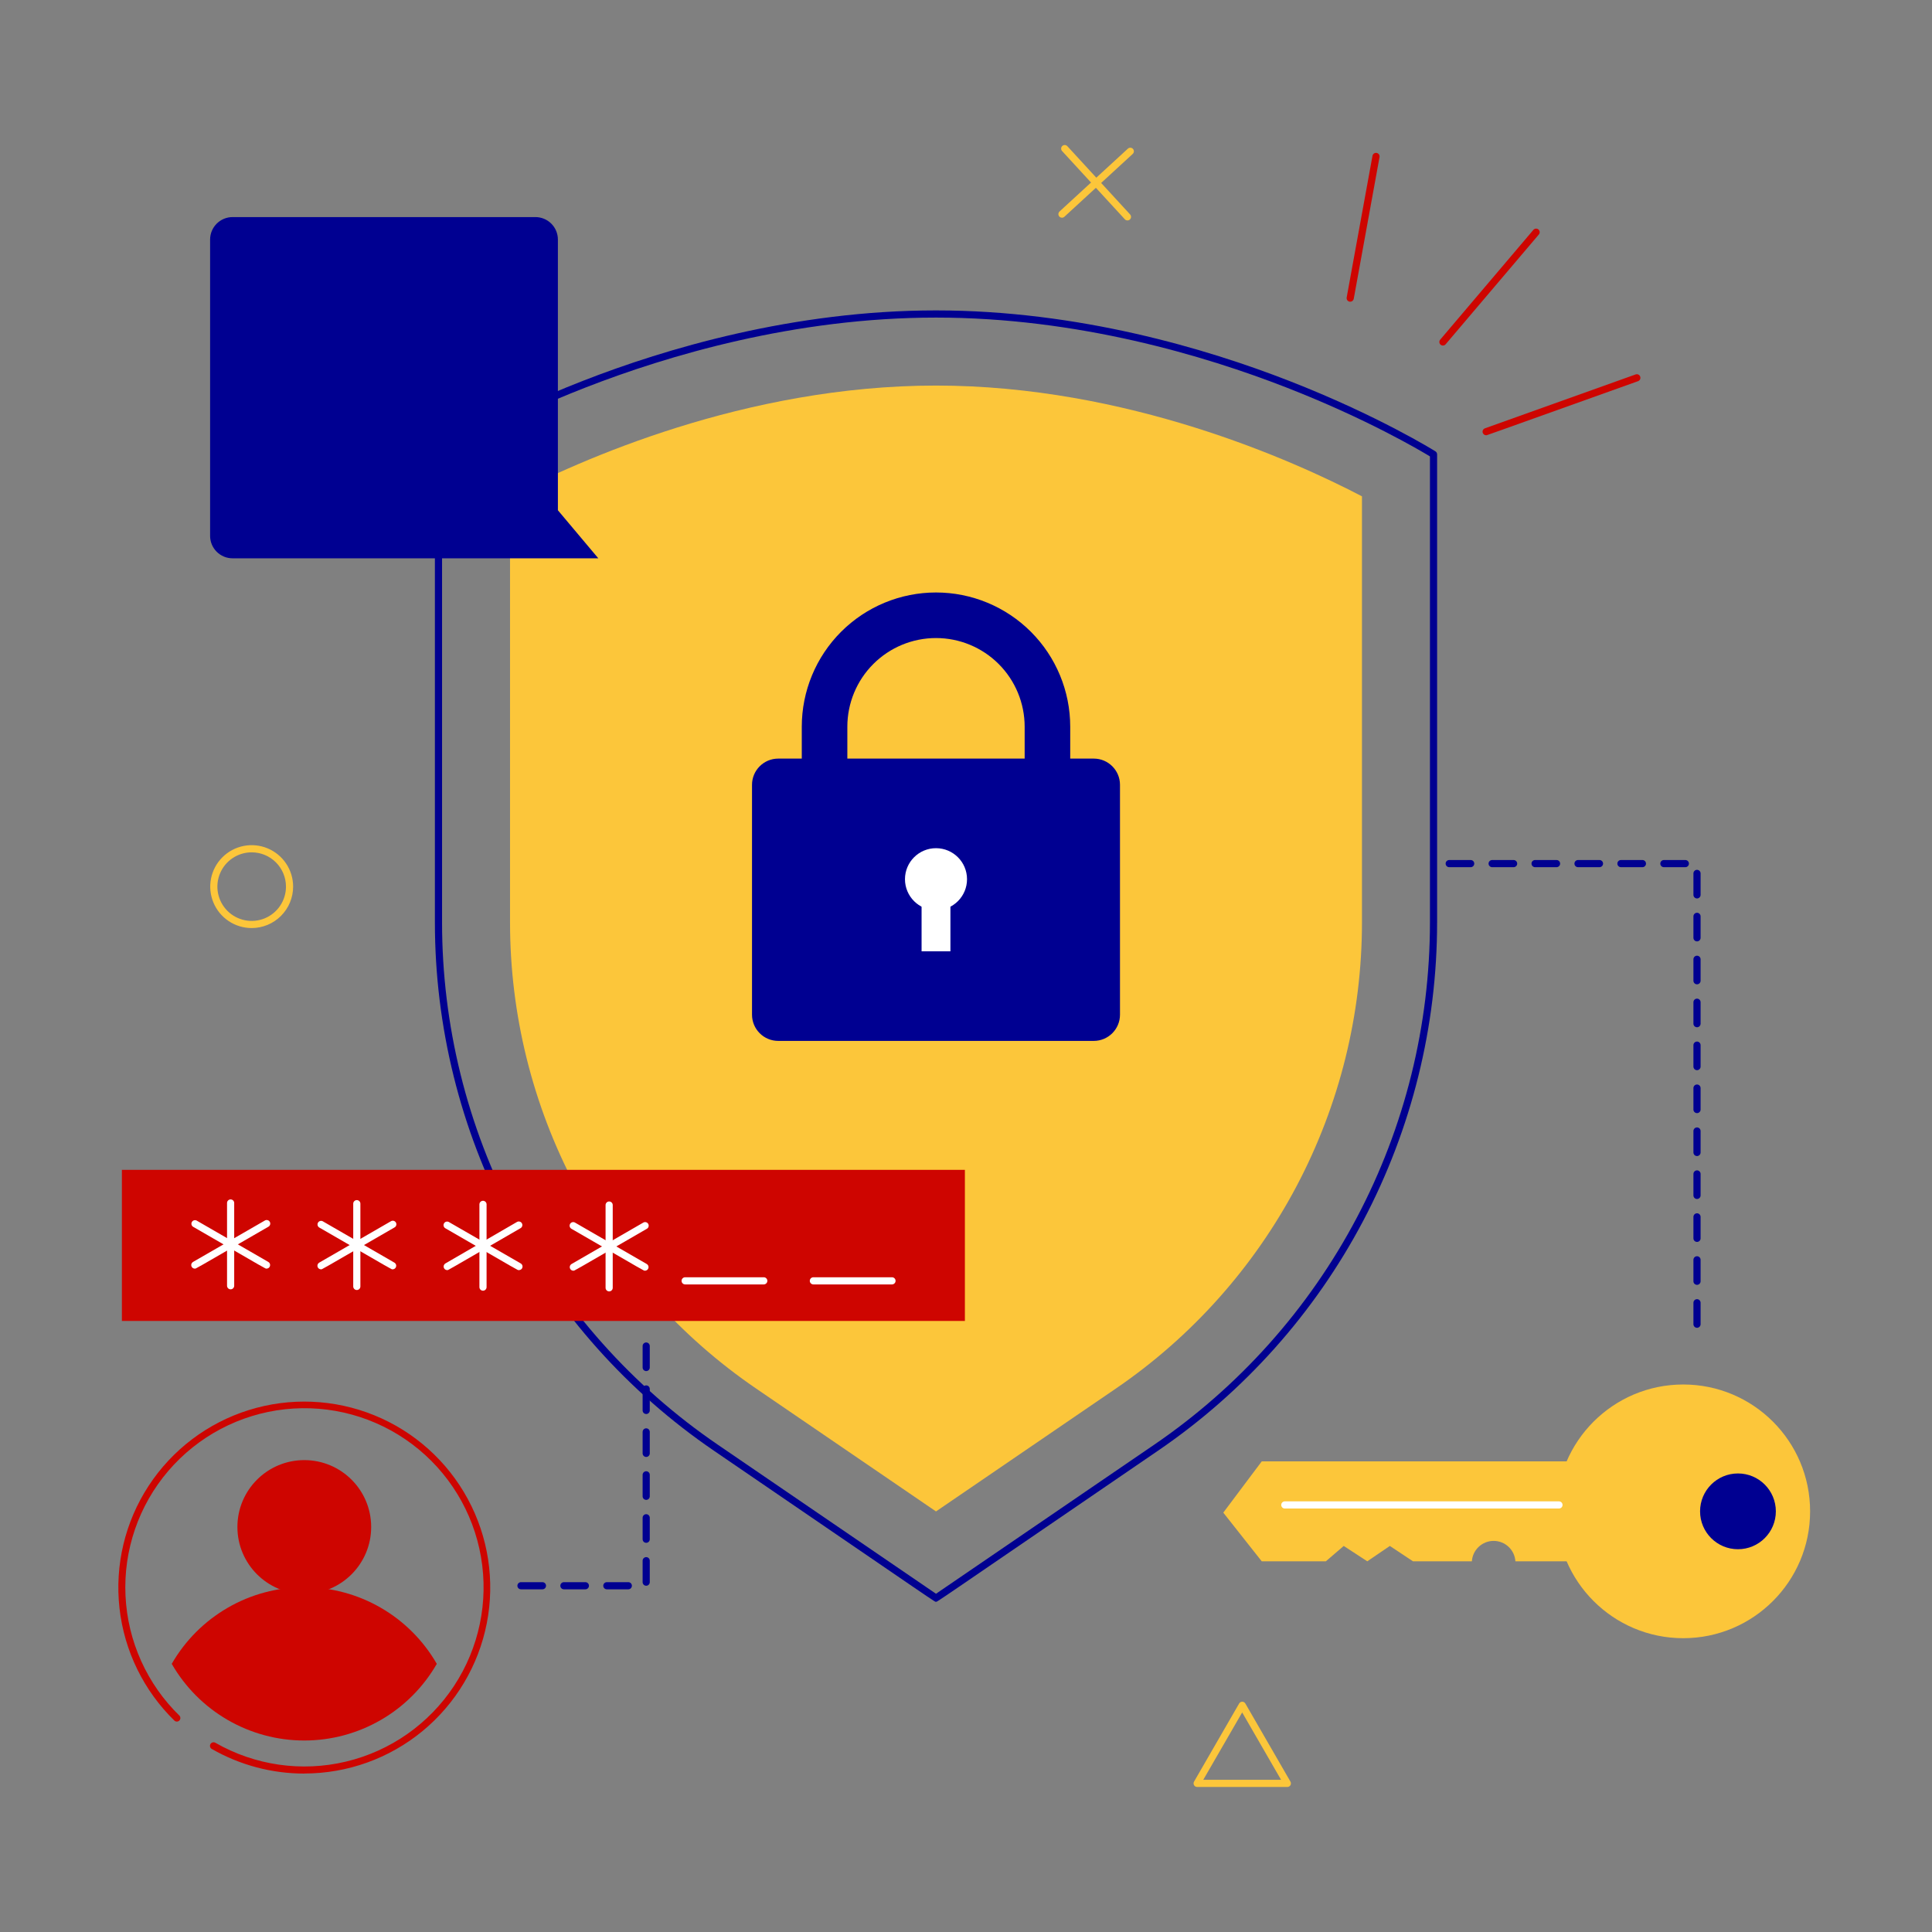 <svg width="327" height="327" viewBox="0 0 327 327" fill="none" xmlns="http://www.w3.org/2000/svg">
<rect x="0" y="0" width="327" height="327" fill="#808080" stroke="none"/>
<path d="M42.598 157.078C41.21 157.078 39.854 156.667 38.7 155.896C37.547 155.125 36.648 154.029 36.117 152.747C35.586 151.465 35.447 150.055 35.717 148.694C35.988 147.333 36.656 146.083 37.637 145.102C38.618 144.121 39.868 143.453 41.229 143.182C42.59 142.911 44.001 143.05 45.282 143.581C46.564 144.112 47.66 145.011 48.431 146.165C49.202 147.319 49.613 148.675 49.613 150.063C49.612 151.923 48.872 153.706 47.557 155.021C46.241 156.337 44.458 157.076 42.598 157.078ZM42.598 144.261C41.45 144.261 40.328 144.602 39.373 145.24C38.418 145.878 37.674 146.784 37.235 147.845C36.796 148.906 36.681 150.073 36.905 151.199C37.13 152.325 37.683 153.359 38.495 154.171C39.307 154.983 40.341 155.535 41.467 155.759C42.593 155.982 43.761 155.867 44.821 155.427C45.882 154.987 46.788 154.243 47.425 153.288C48.063 152.333 48.403 151.211 48.402 150.063C48.401 148.524 47.788 147.049 46.7 145.961C45.612 144.874 44.136 144.262 42.598 144.261ZM179.744 36.848C179.622 36.849 179.501 36.812 179.4 36.744C179.298 36.675 179.22 36.577 179.176 36.463C179.131 36.349 179.122 36.224 179.15 36.104C179.178 35.985 179.242 35.877 179.332 35.794L190.886 25.173C190.944 25.116 191.013 25.072 191.088 25.043C191.164 25.013 191.244 24.999 191.325 25.001C191.406 25.003 191.486 25.022 191.559 25.055C191.633 25.089 191.699 25.137 191.754 25.196C191.809 25.256 191.851 25.326 191.879 25.402C191.906 25.478 191.918 25.559 191.914 25.64C191.909 25.72 191.889 25.799 191.853 25.872C191.818 25.945 191.768 26.01 191.707 26.063L180.153 36.688C180.041 36.79 179.896 36.847 179.744 36.848Z" fill="#FCC63A"/>
<path d="M190.831 37.311C190.748 37.312 190.665 37.294 190.589 37.261C190.512 37.228 190.443 37.179 190.386 37.118L179.762 25.564C179.653 25.445 179.596 25.288 179.603 25.128C179.609 24.967 179.68 24.816 179.798 24.707C179.917 24.598 180.073 24.541 180.234 24.547C180.395 24.554 180.546 24.625 180.655 24.743L191.277 36.297C191.356 36.384 191.408 36.491 191.427 36.607C191.446 36.723 191.431 36.842 191.384 36.949C191.337 37.057 191.26 37.148 191.162 37.212C191.063 37.277 190.949 37.311 190.831 37.311ZM217.888 302.454H202.622C202.515 302.454 202.411 302.426 202.319 302.372C202.227 302.319 202.151 302.243 202.098 302.151C202.045 302.059 202.017 301.954 202.017 301.848C202.017 301.742 202.045 301.638 202.098 301.546L209.731 288.323C209.784 288.231 209.86 288.155 209.952 288.102C210.044 288.049 210.149 288.022 210.255 288.022C210.361 288.022 210.465 288.049 210.557 288.102C210.649 288.155 210.725 288.231 210.778 288.323L218.414 301.546C218.468 301.638 218.496 301.742 218.496 301.849C218.496 301.955 218.467 302.06 218.414 302.152C218.36 302.244 218.284 302.321 218.191 302.374C218.099 302.427 217.994 302.454 217.888 302.454ZM203.657 301.243H216.828L210.243 289.837L203.657 301.243Z" fill="#FCC63A"/>
<path d="M158.423 271.092C158.12 271.092 160.736 272.8 120.827 245.535C106.27 235.597 94.359 222.255 86.13 206.668C77.901 191.081 73.603 173.72 73.608 156.094V76.906C73.609 76.803 73.635 76.703 73.685 76.613C73.734 76.524 73.806 76.448 73.893 76.394C73.987 76.333 83.543 70.353 98.657 64.462C112.609 59.011 134.303 52.538 158.423 52.538C182.542 52.538 204.233 59.021 218.185 64.462C233.302 70.353 242.858 76.333 242.952 76.394C243.039 76.448 243.111 76.524 243.16 76.613C243.21 76.703 243.236 76.803 243.237 76.906V156.094C243.24 173.721 238.94 191.083 230.708 206.67C222.476 222.257 210.563 235.599 196.003 245.535C156.073 272.824 158.713 271.092 158.423 271.092ZM74.82 77.248V156.094C74.814 173.522 79.064 190.689 87.201 206.101C95.337 221.513 107.114 234.706 121.508 244.533L158.423 269.751L195.337 244.533C209.731 234.706 221.508 221.513 229.644 206.101C237.781 190.689 242.031 173.522 242.025 156.094V77.248C240.342 76.224 231.295 70.871 217.719 65.582C203.869 60.183 182.339 53.752 158.423 53.752C134.506 53.752 112.976 60.183 99.126 65.582C85.55 70.871 76.503 76.224 74.82 77.248Z" fill="#000091"/>
<path d="M127.999 235.034C115.151 226.263 104.639 214.487 97.376 200.73C90.114 186.973 86.32 171.651 86.325 156.094V84.006C97.939 77.95 126.116 65.258 158.422 65.258C190.729 65.258 218.89 77.938 230.52 84.006V156.094C230.524 171.651 226.73 186.973 219.468 200.73C212.205 214.487 201.693 226.263 188.845 235.034L158.422 255.817L127.999 235.034Z" fill="#FCC63A"/>
<path d="M20.631 198.002H163.312V223.578H20.631V198.002Z" fill="#CE0500"/>
<path d="M39.034 218.224C38.873 218.224 38.719 218.161 38.606 218.047C38.492 217.934 38.428 217.779 38.428 217.619V203.612C38.428 203.452 38.492 203.298 38.606 203.184C38.719 203.071 38.873 203.007 39.034 203.007C39.194 203.007 39.348 203.071 39.462 203.184C39.575 203.298 39.639 203.452 39.639 203.612V217.619C39.639 217.779 39.575 217.934 39.462 218.047C39.348 218.161 39.194 218.224 39.034 218.224Z" fill="white"/>
<path d="M32.969 214.721C32.836 214.721 32.707 214.677 32.601 214.596C32.496 214.515 32.42 214.401 32.385 214.273C32.351 214.144 32.36 214.008 32.411 213.885C32.461 213.762 32.551 213.659 32.666 213.592L44.811 206.589C44.88 206.545 44.957 206.515 45.038 206.502C45.118 206.489 45.2 206.492 45.28 206.512C45.359 206.531 45.434 206.566 45.499 206.615C45.564 206.664 45.619 206.726 45.66 206.797C45.701 206.867 45.727 206.946 45.737 207.027C45.747 207.108 45.74 207.19 45.717 207.268C45.695 207.347 45.656 207.42 45.605 207.483C45.553 207.546 45.489 207.598 45.416 207.636C32.442 215.121 33.208 214.721 32.969 214.721Z" fill="white"/>
<path d="M45.114 214.721C44.871 214.721 45.619 215.108 32.679 207.636C32.547 207.552 32.453 207.42 32.415 207.269C32.378 207.117 32.401 206.957 32.479 206.821C32.557 206.686 32.685 206.586 32.835 206.543C32.985 206.499 33.146 206.516 33.284 206.588L45.416 213.591C45.532 213.658 45.622 213.761 45.672 213.884C45.723 214.007 45.732 214.143 45.697 214.272C45.663 214.4 45.587 214.514 45.482 214.595C45.376 214.676 45.247 214.72 45.114 214.721ZM60.392 218.342C60.231 218.342 60.077 218.278 59.964 218.164C59.85 218.051 59.786 217.897 59.786 217.736V203.727C59.786 203.566 59.85 203.412 59.964 203.298C60.077 203.185 60.231 203.121 60.392 203.121C60.553 203.121 60.706 203.185 60.82 203.298C60.934 203.412 60.997 203.566 60.997 203.727V217.736C60.997 217.897 60.934 218.051 60.82 218.164C60.706 218.278 60.553 218.342 60.392 218.342Z" fill="white"/>
<path d="M54.327 214.839C54.194 214.839 54.065 214.795 53.959 214.714C53.854 214.633 53.778 214.519 53.743 214.391C53.709 214.262 53.718 214.126 53.769 214.003C53.819 213.88 53.909 213.777 54.024 213.71L66.157 206.707C66.226 206.663 66.303 206.634 66.383 206.62C66.464 206.607 66.546 206.61 66.626 206.63C66.705 206.649 66.779 206.684 66.845 206.733C66.91 206.782 66.965 206.844 67.006 206.915C67.047 206.986 67.073 207.064 67.083 207.145C67.093 207.226 67.086 207.308 67.063 207.387C67.04 207.465 67.002 207.538 66.95 207.601C66.899 207.664 66.835 207.717 66.762 207.754C53.797 215.236 54.563 214.839 54.327 214.839Z" fill="white"/>
<path d="M66.457 214.839C66.217 214.839 66.962 215.226 54.021 207.754C53.89 207.67 53.795 207.538 53.758 207.387C53.721 207.235 53.744 207.075 53.822 206.94C53.9 206.804 54.028 206.705 54.178 206.661C54.328 206.618 54.489 206.634 54.627 206.706L66.759 213.709C66.874 213.776 66.964 213.879 67.015 214.002C67.066 214.125 67.075 214.261 67.04 214.39C67.006 214.518 66.93 214.632 66.825 214.713C66.719 214.794 66.59 214.838 66.457 214.839ZM81.75 218.457C81.589 218.457 81.435 218.393 81.322 218.279C81.208 218.166 81.144 218.012 81.144 217.851V203.845C81.144 203.684 81.208 203.53 81.322 203.417C81.435 203.303 81.589 203.239 81.75 203.239C81.91 203.239 82.064 203.303 82.178 203.417C82.292 203.53 82.355 203.684 82.355 203.845V217.851C82.355 218.012 82.292 218.166 82.178 218.279C82.064 218.393 81.91 218.457 81.75 218.457Z" fill="white"/>
<path d="M75.694 214.972C75.56 214.973 75.43 214.929 75.323 214.848C75.216 214.767 75.14 214.652 75.105 214.523C75.07 214.393 75.08 214.256 75.132 214.132C75.183 214.009 75.275 213.906 75.391 213.84L87.503 206.821C87.642 206.741 87.807 206.719 87.963 206.761C88.118 206.803 88.25 206.904 88.331 207.044C88.411 207.183 88.433 207.349 88.391 207.504C88.349 207.659 88.248 207.792 88.108 207.872C75.152 215.354 75.921 214.972 75.694 214.972Z" fill="white"/>
<path d="M87.805 214.972C87.566 214.972 88.314 215.357 75.373 207.887C75.234 207.807 75.132 207.674 75.091 207.519C75.049 207.364 75.07 207.198 75.151 207.059C75.231 206.92 75.364 206.818 75.519 206.776C75.674 206.734 75.84 206.756 75.979 206.836L88.108 213.825C88.233 213.886 88.333 213.99 88.391 214.117C88.449 214.244 88.461 214.387 88.426 214.522C88.39 214.657 88.309 214.776 88.196 214.858C88.083 214.94 87.945 214.98 87.805 214.972ZM103.102 218.575C102.941 218.575 102.787 218.511 102.674 218.398C102.56 218.284 102.496 218.13 102.496 217.97V203.96C102.496 203.799 102.56 203.645 102.674 203.532C102.787 203.418 102.941 203.354 103.102 203.354C103.262 203.354 103.416 203.418 103.53 203.532C103.644 203.645 103.707 203.799 103.707 203.96V217.97C103.707 218.13 103.644 218.284 103.53 218.398C103.416 218.511 103.262 218.575 103.102 218.575Z" fill="white"/>
<path d="M97.037 215.072C96.904 215.072 96.775 215.028 96.669 214.946C96.564 214.865 96.488 214.752 96.453 214.623C96.419 214.495 96.428 214.358 96.478 214.235C96.529 214.112 96.619 214.009 96.734 213.942L108.864 206.939C108.933 206.895 109.01 206.866 109.09 206.853C109.171 206.839 109.253 206.843 109.333 206.862C109.412 206.882 109.486 206.917 109.552 206.966C109.617 207.015 109.672 207.077 109.713 207.147C109.754 207.218 109.78 207.296 109.79 207.377C109.799 207.458 109.793 207.541 109.77 207.619C109.747 207.697 109.709 207.77 109.657 207.834C109.605 207.897 109.542 207.949 109.469 207.987C96.51 215.472 97.276 215.072 97.037 215.072Z" fill="white"/>
<path d="M109.167 215.072C108.927 215.072 109.675 215.459 96.734 207.987C96.662 207.949 96.598 207.897 96.546 207.834C96.495 207.77 96.456 207.697 96.434 207.619C96.411 207.541 96.404 207.458 96.414 207.377C96.424 207.296 96.45 207.218 96.491 207.147C96.532 207.077 96.587 207.015 96.652 206.966C96.717 206.917 96.792 206.882 96.871 206.862C96.951 206.843 97.033 206.839 97.114 206.853C97.194 206.866 97.271 206.895 97.34 206.939L109.469 213.942C109.585 214.009 109.674 214.112 109.725 214.235C109.776 214.358 109.785 214.495 109.75 214.623C109.716 214.752 109.64 214.865 109.535 214.946C109.429 215.028 109.3 215.072 109.167 215.072ZM129.262 217.394H115.964C115.803 217.394 115.649 217.33 115.536 217.217C115.422 217.103 115.358 216.949 115.358 216.789C115.358 216.628 115.422 216.474 115.536 216.36C115.649 216.247 115.803 216.183 115.964 216.183H129.271C129.432 216.183 129.586 216.247 129.699 216.36C129.813 216.474 129.877 216.628 129.877 216.789C129.877 216.949 129.813 217.103 129.699 217.217C129.586 217.33 129.432 217.394 129.271 217.394H129.262ZM150.974 217.394H137.667C137.506 217.394 137.352 217.33 137.239 217.217C137.125 217.103 137.062 216.949 137.062 216.789C137.062 216.628 137.125 216.474 137.239 216.36C137.352 216.247 137.506 216.183 137.667 216.183H150.974C151.135 216.183 151.289 216.247 151.402 216.36C151.516 216.474 151.58 216.628 151.58 216.789C151.58 216.949 151.516 217.103 151.402 217.217C151.289 217.33 151.135 217.394 150.974 217.394Z" fill="white"/>
<path d="M181.14 141.858H173.428V122.998C173.428 119.018 171.847 115.201 169.033 112.387C166.219 109.573 162.402 107.992 158.422 107.992C154.443 107.992 150.626 109.573 147.812 112.387C144.998 115.201 143.417 119.018 143.417 122.998V141.858H135.705V122.998C135.705 116.973 138.099 111.194 142.359 106.934C146.619 102.674 152.397 100.28 158.422 100.28C164.448 100.28 170.226 102.674 174.486 106.934C178.746 111.194 181.14 116.973 181.14 122.998V141.858Z" fill="#000091"/>
<path d="M185.124 128.396H131.72C129.269 128.396 127.282 130.384 127.282 132.835V171.739C127.282 174.191 129.269 176.178 131.72 176.178H185.124C187.576 176.178 189.563 174.191 189.563 171.739V132.835C189.563 130.384 187.576 128.396 185.124 128.396Z" fill="#000091"/>
<path d="M158.423 154.06C161.322 154.06 163.673 151.709 163.673 148.81C163.673 145.91 161.322 143.56 158.423 143.56C155.523 143.56 153.172 145.91 153.172 148.81C153.172 151.709 155.523 154.06 158.423 154.06Z" fill="white"/>
<path d="M155.982 150.808H160.863V161.014H155.982V150.808Z" fill="white"/>
<path d="M39.361 36.742H90.624C91.633 36.742 92.6 37.143 93.313 37.856C94.026 38.569 94.427 39.536 94.427 40.545V86.364L101.267 94.497H39.361C38.862 94.497 38.367 94.399 37.906 94.207C37.445 94.016 37.026 93.736 36.673 93.383C36.32 93.03 36.04 92.611 35.849 92.149C35.659 91.688 35.561 91.193 35.561 90.694V40.545C35.561 39.537 35.961 38.57 36.674 37.857C37.386 37.144 38.353 36.743 39.361 36.742Z" fill="#000091"/>
<path d="M284.899 277.272C296.756 277.272 306.369 267.66 306.369 255.802C306.369 243.944 296.756 234.332 284.899 234.332C273.041 234.332 263.429 243.944 263.429 255.802C263.429 267.66 273.041 277.272 284.899 277.272Z" fill="#FCC63A"/>
<path d="M294.157 262.214C297.699 262.214 300.57 259.343 300.57 255.802C300.57 252.26 297.699 249.389 294.157 249.389C290.616 249.389 287.745 252.26 287.745 255.802C287.745 259.343 290.616 262.214 294.157 262.214Z" fill="#000091"/>
<path d="M277.744 247.346V264.259H256.489C256.429 263.323 256.015 262.445 255.331 261.803C254.646 261.161 253.744 260.804 252.806 260.804C251.868 260.804 250.965 261.161 250.281 261.803C249.597 262.445 249.182 263.323 249.122 264.259H239.155L235.24 261.658L231.419 264.259L227.434 261.658L224.407 264.259H213.555L207.048 256.02L213.555 247.346H277.744Z" fill="#FCC63A"/>
<path d="M263.865 255.323H217.458C217.297 255.323 217.143 255.26 217.03 255.146C216.916 255.032 216.853 254.878 216.853 254.718C216.853 254.557 216.916 254.403 217.03 254.29C217.143 254.176 217.297 254.112 217.458 254.112H263.865C264.025 254.112 264.179 254.176 264.293 254.29C264.407 254.403 264.47 254.557 264.47 254.718C264.47 254.878 264.407 255.032 264.293 255.146C264.179 255.26 264.025 255.323 263.865 255.323Z" fill="white"/>
<path d="M287.227 224.734C287.066 224.734 286.912 224.67 286.799 224.556C286.685 224.443 286.621 224.289 286.621 224.128V220.495C286.621 220.334 286.685 220.18 286.799 220.067C286.912 219.953 287.066 219.889 287.227 219.889C287.388 219.889 287.542 219.953 287.655 220.067C287.769 220.18 287.833 220.334 287.833 220.495V224.128C287.833 224.289 287.769 224.443 287.655 224.556C287.542 224.67 287.388 224.734 287.227 224.734ZM287.227 217.467C287.066 217.467 286.912 217.403 286.799 217.29C286.685 217.176 286.621 217.022 286.621 216.862V213.228C286.621 213.068 286.685 212.914 286.799 212.8C286.912 212.687 287.066 212.623 287.227 212.623C287.388 212.623 287.542 212.687 287.655 212.8C287.769 212.914 287.833 213.068 287.833 213.228V216.862C287.833 217.022 287.769 217.176 287.655 217.29C287.542 217.403 287.388 217.467 287.227 217.467ZM287.227 210.2C287.066 210.2 286.912 210.137 286.799 210.023C286.685 209.91 286.621 209.756 286.621 209.595V205.962C286.621 205.801 286.685 205.647 286.799 205.533C286.912 205.42 287.066 205.356 287.227 205.356C287.388 205.356 287.542 205.42 287.655 205.533C287.769 205.647 287.833 205.801 287.833 205.962V209.595C287.833 209.756 287.769 209.91 287.655 210.023C287.542 210.137 287.388 210.2 287.227 210.2ZM287.227 202.934C287.066 202.934 286.912 202.87 286.799 202.756C286.685 202.643 286.621 202.489 286.621 202.328V198.695C286.621 198.534 286.685 198.38 286.799 198.267C286.912 198.153 287.066 198.089 287.227 198.089C287.388 198.089 287.542 198.153 287.655 198.267C287.769 198.38 287.833 198.534 287.833 198.695V202.328C287.833 202.489 287.769 202.643 287.655 202.756C287.542 202.87 287.388 202.934 287.227 202.934ZM287.227 195.667C287.066 195.667 286.912 195.603 286.799 195.49C286.685 195.376 286.621 195.222 286.621 195.062V191.428C286.621 191.268 286.685 191.114 286.799 191C286.912 190.887 287.066 190.823 287.227 190.823C287.388 190.823 287.542 190.887 287.655 191C287.769 191.114 287.833 191.268 287.833 191.428V195.062C287.833 195.222 287.769 195.376 287.655 195.49C287.542 195.603 287.388 195.667 287.227 195.667ZM287.227 188.4C287.066 188.4 286.912 188.337 286.799 188.223C286.685 188.11 286.621 187.956 286.621 187.795V184.162C286.621 184.001 286.685 183.847 286.799 183.733C286.912 183.62 287.066 183.556 287.227 183.556C287.388 183.556 287.542 183.62 287.655 183.733C287.769 183.847 287.833 184.001 287.833 184.162V187.795C287.833 187.956 287.769 188.11 287.655 188.223C287.542 188.337 287.388 188.4 287.227 188.4ZM287.227 181.134C287.066 181.134 286.912 181.07 286.799 180.956C286.685 180.843 286.621 180.689 286.621 180.528V176.895C286.621 176.734 286.685 176.58 286.799 176.467C286.912 176.353 287.066 176.289 287.227 176.289C287.388 176.289 287.542 176.353 287.655 176.467C287.769 176.58 287.833 176.734 287.833 176.895V180.528C287.833 180.689 287.769 180.843 287.655 180.956C287.542 181.07 287.388 181.134 287.227 181.134ZM287.227 173.867C287.066 173.867 286.912 173.803 286.799 173.69C286.685 173.576 286.621 173.422 286.621 173.262V169.628C286.621 169.468 286.685 169.314 286.799 169.2C286.912 169.087 287.066 169.023 287.227 169.023C287.388 169.023 287.542 169.087 287.655 169.2C287.769 169.314 287.833 169.468 287.833 169.628V173.262C287.833 173.422 287.769 173.576 287.655 173.69C287.542 173.803 287.388 173.867 287.227 173.867ZM287.227 166.6C287.066 166.6 286.912 166.537 286.799 166.423C286.685 166.31 286.621 166.156 286.621 165.995V162.362C286.621 162.201 286.685 162.047 286.799 161.933C286.912 161.82 287.066 161.756 287.227 161.756C287.388 161.756 287.542 161.82 287.655 161.933C287.769 162.047 287.833 162.201 287.833 162.362V165.995C287.833 166.156 287.769 166.31 287.655 166.423C287.542 166.537 287.388 166.6 287.227 166.6ZM287.227 159.334C287.066 159.334 286.912 159.27 286.799 159.156C286.685 159.043 286.621 158.889 286.621 158.728V155.095C286.621 154.934 286.685 154.78 286.799 154.667C286.912 154.553 287.066 154.489 287.227 154.489C287.388 154.489 287.542 154.553 287.655 154.667C287.769 154.78 287.833 154.934 287.833 155.095V158.728C287.833 158.889 287.769 159.043 287.655 159.156C287.542 159.27 287.388 159.334 287.227 159.334ZM287.227 152.067C287.066 152.067 286.912 152.003 286.799 151.89C286.685 151.776 286.621 151.622 286.621 151.462V147.828C286.621 147.668 286.685 147.514 286.799 147.4C286.912 147.286 287.066 147.223 287.227 147.223C287.388 147.223 287.542 147.286 287.655 147.4C287.769 147.514 287.833 147.668 287.833 147.828V151.462C287.833 151.622 287.769 151.776 287.655 151.89C287.542 152.003 287.388 152.067 287.227 152.067ZM285.253 146.775H281.62C281.459 146.775 281.305 146.711 281.191 146.597C281.078 146.484 281.014 146.33 281.014 146.169C281.014 146.008 281.078 145.854 281.191 145.741C281.305 145.627 281.459 145.563 281.62 145.563H285.253C285.413 145.563 285.568 145.627 285.681 145.741C285.795 145.854 285.858 146.008 285.858 146.169C285.858 146.33 285.795 146.484 285.681 146.597C285.568 146.711 285.413 146.775 285.253 146.775ZM277.986 146.775H274.353C274.192 146.775 274.038 146.711 273.925 146.597C273.811 146.484 273.747 146.33 273.747 146.169C273.747 146.008 273.811 145.854 273.925 145.741C274.038 145.627 274.192 145.563 274.353 145.563H277.986C278.147 145.563 278.301 145.627 278.414 145.741C278.528 145.854 278.592 146.008 278.592 146.169C278.592 146.33 278.528 146.484 278.414 146.597C278.301 146.711 278.147 146.775 277.986 146.775ZM270.72 146.775H267.086C266.926 146.775 266.772 146.711 266.658 146.597C266.544 146.484 266.481 146.33 266.481 146.169C266.481 146.008 266.544 145.854 266.658 145.741C266.772 145.627 266.926 145.563 267.086 145.563H270.72C270.88 145.563 271.034 145.627 271.148 145.741C271.261 145.854 271.325 146.008 271.325 146.169C271.325 146.33 271.261 146.484 271.148 146.597C271.034 146.711 270.88 146.775 270.72 146.775ZM263.453 146.775H259.82C259.659 146.775 259.505 146.711 259.391 146.597C259.278 146.484 259.214 146.33 259.214 146.169C259.214 146.008 259.278 145.854 259.391 145.741C259.505 145.627 259.659 145.563 259.82 145.563H263.453C263.613 145.563 263.768 145.627 263.881 145.741C263.995 145.854 264.058 146.008 264.058 146.169C264.058 146.33 263.995 146.484 263.881 146.597C263.768 146.711 263.613 146.775 263.453 146.775ZM256.186 146.775H252.553C252.392 146.775 252.238 146.711 252.125 146.597C252.011 146.484 251.947 146.33 251.947 146.169C251.947 146.008 252.011 145.854 252.125 145.741C252.238 145.627 252.392 145.563 252.553 145.563H256.186C256.347 145.563 256.501 145.627 256.614 145.741C256.728 145.854 256.792 146.008 256.792 146.169C256.792 146.33 256.728 146.484 256.614 146.597C256.501 146.711 256.347 146.775 256.186 146.775ZM248.92 146.775H245.286C245.126 146.775 244.972 146.711 244.858 146.597C244.744 146.484 244.681 146.33 244.681 146.169C244.681 146.008 244.744 145.854 244.858 145.741C244.972 145.627 245.126 145.563 245.286 145.563H248.92C249.08 145.563 249.234 145.627 249.348 145.741C249.461 145.854 249.525 146.008 249.525 146.169C249.525 146.33 249.461 146.484 249.348 146.597C249.234 146.711 249.08 146.775 248.92 146.775Z" fill="#000091"/>
<path d="M228.537 51.066C228.447 51.068 228.358 51.049 228.277 51.012C228.195 50.975 228.123 50.921 228.065 50.852C228.007 50.784 227.965 50.703 227.942 50.617C227.918 50.53 227.915 50.44 227.931 50.352L232.3 26.372C232.329 26.213 232.419 26.073 232.551 25.981C232.683 25.89 232.846 25.854 233.004 25.883C233.162 25.911 233.303 26.001 233.394 26.133C233.486 26.265 233.522 26.428 233.493 26.587L229.13 50.564C229.106 50.704 229.033 50.831 228.925 50.923C228.816 51.015 228.679 51.065 228.537 51.066ZM244.217 58.487C244.102 58.487 243.99 58.453 243.893 58.391C243.796 58.329 243.719 58.24 243.67 58.136C243.622 58.031 243.604 57.915 243.62 57.801C243.635 57.687 243.683 57.579 243.757 57.491L259.532 38.907C259.636 38.784 259.784 38.708 259.944 38.695C260.105 38.682 260.263 38.733 260.386 38.837C260.508 38.941 260.584 39.089 260.597 39.249C260.61 39.41 260.559 39.568 260.455 39.691L244.678 58.275C244.621 58.342 244.55 58.395 244.471 58.432C244.391 58.468 244.305 58.487 244.217 58.487ZM251.539 73.669C251.413 73.669 251.291 73.63 251.188 73.558C251.086 73.486 251.008 73.384 250.966 73.266C250.913 73.115 250.921 72.949 250.99 72.804C251.059 72.659 251.182 72.548 251.333 72.494L276.839 63.374C276.99 63.32 277.157 63.329 277.302 63.398C277.447 63.467 277.559 63.591 277.612 63.742C277.666 63.893 277.658 64.06 277.589 64.205C277.52 64.35 277.396 64.462 277.244 64.516C249.882 74.298 251.699 73.669 251.539 73.669ZM51.502 300.186C46.008 300.187 40.61 298.751 35.843 296.019C35.774 295.98 35.713 295.927 35.665 295.864C35.616 295.8 35.581 295.728 35.56 295.652C35.539 295.575 35.534 295.494 35.544 295.415C35.555 295.336 35.58 295.26 35.62 295.191C35.66 295.122 35.713 295.062 35.776 295.013C35.839 294.965 35.911 294.929 35.988 294.909C36.065 294.888 36.145 294.883 36.224 294.893C36.303 294.903 36.379 294.929 36.448 294.969C43.14 298.806 51.043 299.948 58.548 298.162C66.052 296.376 72.594 291.798 76.841 285.358C81.088 278.918 82.721 271.102 81.406 263.501C80.092 255.899 75.93 249.085 69.768 244.444C63.606 239.804 55.907 237.687 48.238 238.524C40.57 239.362 33.509 243.091 28.493 248.951C23.477 254.812 20.884 262.364 21.242 270.07C21.599 277.776 24.88 285.056 30.417 290.427C30.502 290.544 30.543 290.687 30.531 290.831C30.52 290.975 30.457 291.111 30.355 291.213C30.253 291.315 30.117 291.377 29.973 291.388C29.829 291.398 29.686 291.357 29.569 291.272C24.333 286.184 21.029 279.434 20.222 272.177C19.415 264.921 21.157 257.61 25.147 251.496C29.138 245.382 35.13 240.846 42.097 238.664C49.065 236.482 56.574 236.791 63.339 239.536C70.104 242.282 75.704 247.294 79.18 253.715C82.657 260.135 83.793 267.564 82.394 274.73C80.995 281.896 77.148 288.352 71.513 292.994C65.877 297.636 58.803 300.174 51.502 300.174V300.186Z" fill="#CE0500"/>
<path d="M73.932 281.613C71.664 285.557 68.395 288.834 64.457 291.112C60.519 293.39 56.049 294.59 51.499 294.59C46.949 294.59 42.48 293.39 38.541 291.112C34.603 288.834 31.335 285.557 29.066 281.613C31.336 277.671 34.604 274.396 38.542 272.119C42.48 269.842 46.949 268.643 51.498 268.643C56.047 268.643 60.515 269.842 64.453 272.119C68.391 274.396 71.66 277.671 73.929 281.613H73.932Z" fill="#CE0500"/>
<path d="M51.502 269.772C57.755 269.772 62.823 264.703 62.823 258.451C62.823 252.198 57.755 247.13 51.502 247.13C45.25 247.13 40.182 252.198 40.182 258.451C40.182 264.703 45.25 269.772 51.502 269.772Z" fill="#CE0500"/>
<path d="M106.344 269H102.711C102.551 269 102.397 268.936 102.283 268.823C102.169 268.709 102.106 268.555 102.106 268.395C102.106 268.234 102.169 268.08 102.283 267.966C102.397 267.853 102.551 267.789 102.711 267.789H106.344C106.505 267.789 106.659 267.853 106.773 267.966C106.886 268.08 106.95 268.234 106.95 268.395C106.95 268.555 106.886 268.709 106.773 268.823C106.659 268.936 106.505 269 106.344 269ZM99.078 269H95.445C95.284 269 95.13 268.936 95.016 268.823C94.903 268.709 94.839 268.555 94.839 268.395C94.839 268.234 94.903 268.08 95.016 267.966C95.13 267.853 95.284 267.789 95.445 267.789H99.078C99.238 267.789 99.392 267.853 99.506 267.966C99.62 268.08 99.683 268.234 99.683 268.395C99.683 268.555 99.62 268.709 99.506 268.823C99.392 268.936 99.238 269 99.078 269ZM91.811 269H88.178C88.017 269 87.863 268.936 87.75 268.823C87.636 268.709 87.572 268.555 87.572 268.395C87.572 268.234 87.636 268.08 87.75 267.966C87.863 267.853 88.017 267.789 88.178 267.789H91.811C91.972 267.789 92.126 267.853 92.239 267.966C92.353 268.08 92.417 268.234 92.417 268.395C92.417 268.555 92.353 268.709 92.239 268.823C92.126 268.936 91.972 269 91.811 269ZM109.372 268.395C109.212 268.395 109.058 268.331 108.944 268.217C108.831 268.104 108.767 267.95 108.767 267.789V264.156C108.767 263.995 108.831 263.841 108.944 263.727C109.058 263.614 109.212 263.55 109.372 263.55C109.533 263.55 109.687 263.614 109.8 263.727C109.914 263.841 109.978 263.995 109.978 264.156V267.789C109.978 267.95 109.914 268.104 109.8 268.217C109.687 268.331 109.533 268.395 109.372 268.395ZM109.372 261.128C109.212 261.128 109.058 261.064 108.944 260.951C108.831 260.837 108.767 260.683 108.767 260.522V256.889C108.767 256.728 108.831 256.574 108.944 256.461C109.058 256.347 109.212 256.283 109.372 256.283C109.533 256.283 109.687 256.347 109.8 256.461C109.914 256.574 109.978 256.728 109.978 256.889V260.522C109.978 260.683 109.914 260.837 109.8 260.951C109.687 261.064 109.533 261.128 109.372 261.128ZM109.372 253.861C109.212 253.861 109.058 253.797 108.944 253.684C108.831 253.57 108.767 253.416 108.767 253.256V249.622C108.767 249.462 108.831 249.308 108.944 249.194C109.058 249.081 109.212 249.017 109.372 249.017C109.533 249.017 109.687 249.081 109.8 249.194C109.914 249.308 109.978 249.462 109.978 249.622V253.256C109.978 253.416 109.914 253.57 109.8 253.684C109.687 253.797 109.533 253.861 109.372 253.861ZM109.372 246.595C109.212 246.595 109.058 246.531 108.944 246.417C108.831 246.304 108.767 246.15 108.767 245.989V242.356C108.767 242.195 108.831 242.041 108.944 241.927C109.058 241.814 109.212 241.75 109.372 241.75C109.533 241.75 109.687 241.814 109.8 241.927C109.914 242.041 109.978 242.195 109.978 242.356V245.989C109.978 246.15 109.914 246.304 109.8 246.417C109.687 246.531 109.533 246.595 109.372 246.595ZM109.372 239.328C109.212 239.328 109.058 239.264 108.944 239.151C108.831 239.037 108.767 238.883 108.767 238.722V235.089C108.767 234.928 108.831 234.774 108.944 234.661C109.058 234.547 109.212 234.483 109.372 234.483C109.533 234.483 109.687 234.547 109.8 234.661C109.914 234.774 109.978 234.928 109.978 235.089V238.722C109.978 238.883 109.914 239.037 109.8 239.151C109.687 239.264 109.533 239.328 109.372 239.328ZM109.372 232.061C109.212 232.061 109.058 231.997 108.944 231.884C108.831 231.77 108.767 231.616 108.767 231.456V227.822C108.767 227.662 108.831 227.508 108.944 227.394C109.058 227.281 109.212 227.217 109.372 227.217C109.533 227.217 109.687 227.281 109.8 227.394C109.914 227.508 109.978 227.662 109.978 227.822V231.456C109.978 231.616 109.914 231.77 109.8 231.884C109.687 231.997 109.533 232.061 109.372 232.061Z" fill="#000091"/>
</svg>
